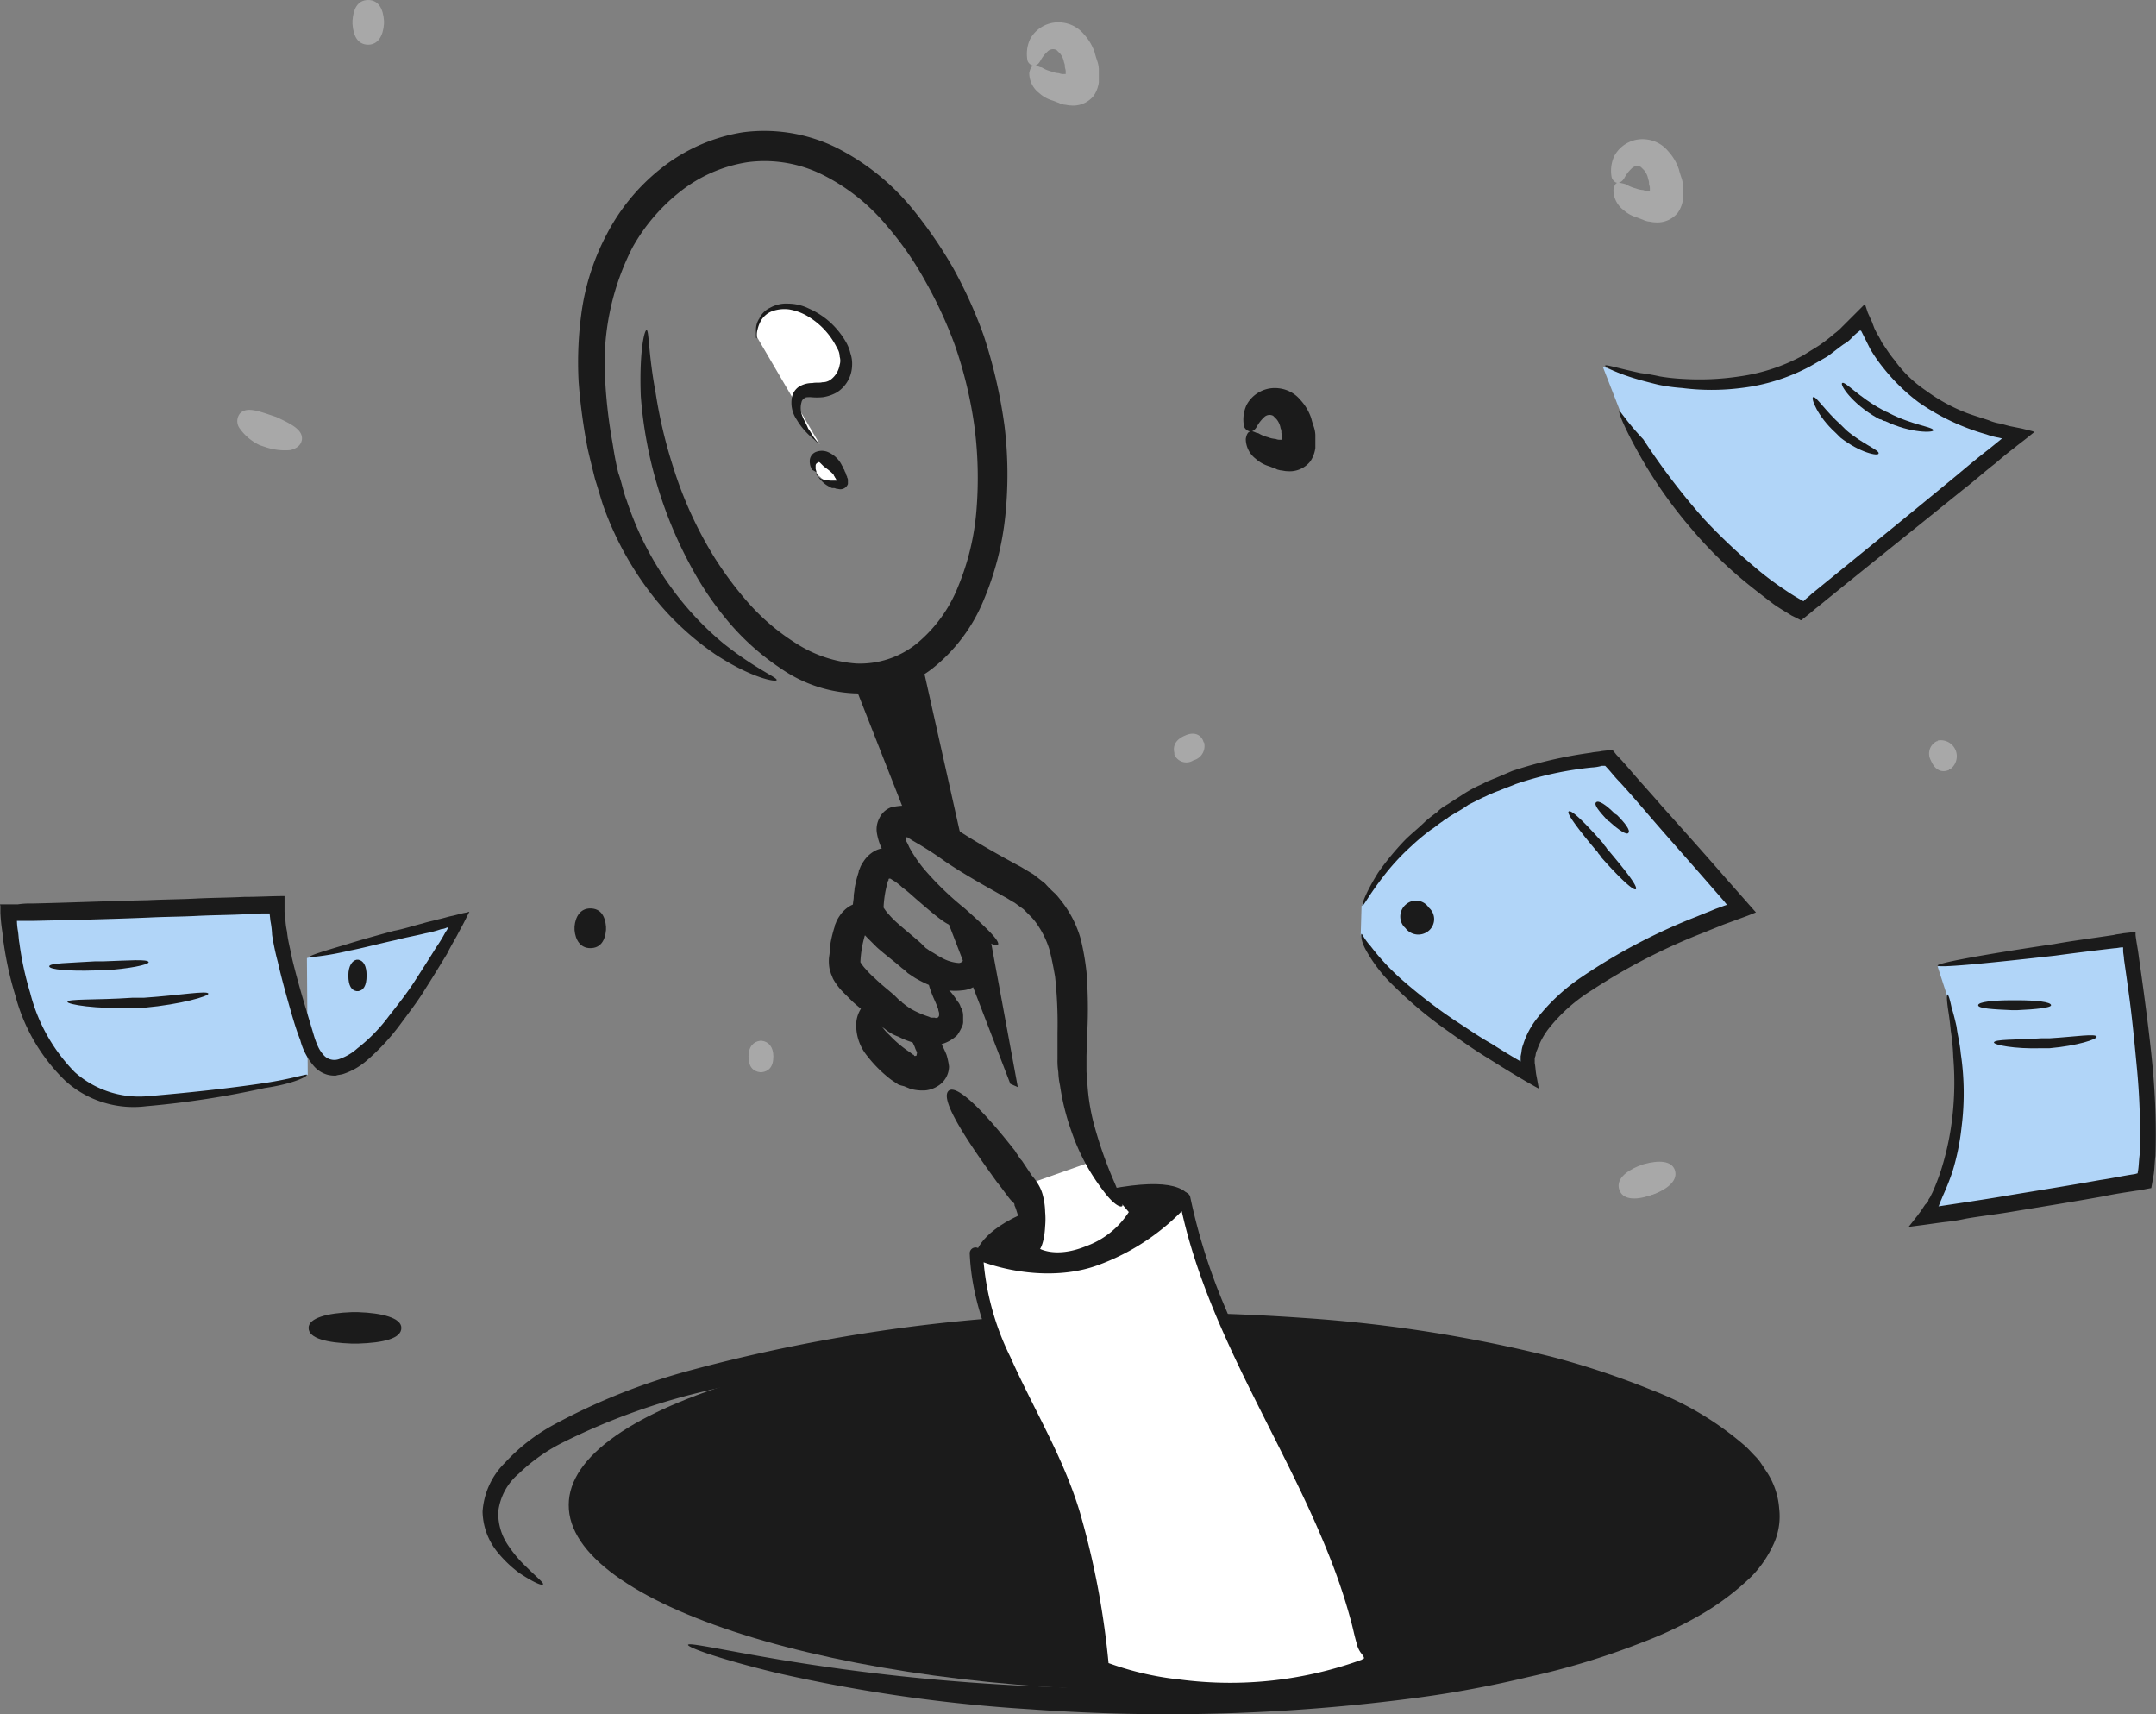 <svg xmlns="http://www.w3.org/2000/svg" width="234" height="185.997" viewBox="0 0 234 185.997">
  <rect x="0" y="0" width="234" height="185.997" fill="#808080" stroke="none"/>
  <g id="Group_11" data-name="Group 11" transform="translate(0.042 -29.118)">
    <path id="Path_85" data-name="Path 85" d="M132.265,78.367c.27,0,.54-.269.719-.628a3.924,3.924,0,0,1,.809-.988.84.84,0,0,1,.9-.09l.36.359a2.018,2.018,0,0,1,.449.988.968.968,0,0,1,.091.449c0,.18.09.269.09.539v.269h-.18a1.14,1.14,0,0,1-.539-.09,2.634,2.634,0,0,1-.81-.18,3.9,3.9,0,0,1-1.079-.449c-.269,0-.539-.269-.809-.18q-.4,0-.539.808a2.732,2.732,0,0,0,1.079,2.155,3.749,3.749,0,0,0,1.439.808c.269.09.449.18.719.269l.179.09.36.09c.18,0,.45.09.719.09A2.858,2.858,0,0,0,138.74,81.6a3.431,3.431,0,0,0,.539-1.436V78.726a3.193,3.193,0,0,0-.179-.9c-.091-.269-.18-.539-.27-.9a5.484,5.484,0,0,0-1.17-1.975,3.542,3.542,0,0,0-2.248-1.257,3.48,3.48,0,0,0-3.6,1.8,3.792,3.792,0,0,0-.27,2.334A.843.843,0,0,0,132.265,78.367Z" transform="translate(3.441 -2.43)" fill="#1b1b1b"/>
    <path id="Path_86" data-name="Path 86" d="M135.313,31.483c.27,0,.54-.269.719-.628a3.93,3.93,0,0,1,.81-.988.839.839,0,0,1,.9-.09l.36.359a2.027,2.027,0,0,1,.45.988.977.977,0,0,1,.09.449c0,.18.09.269.09.539v.269h-.179a1.144,1.144,0,0,1-.54-.09,2.628,2.628,0,0,1-.809-.179,3.886,3.886,0,0,1-1.079-.449c-.27,0-.54-.269-.81-.18q-.4,0-.539.808a2.738,2.738,0,0,0,1.079,2.155,3.749,3.749,0,0,0,1.439.808c.27.09.449.18.719.269l.18.09.36.09c.179,0,.449.09.719.09a2.857,2.857,0,0,0,2.518-1.077,3.418,3.418,0,0,0,.539-1.436V31.842a3.193,3.193,0,0,0-.179-.9c-.09-.269-.18-.539-.27-.9a5.5,5.5,0,0,0-1.169-1.975,3.546,3.546,0,0,0-2.249-1.257,3.48,3.48,0,0,0-3.6,1.8,3.8,3.8,0,0,0-.27,2.334A.844.844,0,0,0,135.313,31.483Z" transform="translate(-23.11 4.769)" fill="#a8a8a8"/>
    <path id="Path_87" data-name="Path 87" d="M93.814,84.066a.9.9,0,0,0,.36.449,2.835,2.835,0,0,0,1.529.808c.36.09,1.079.269,1.169-.09.09-.269-.18-.718-.36-.988-.45-.808-1.349-1.885-2.338-1.8C93.455,82.54,93.455,83.348,93.814,84.066Z" transform="translate(-5.243 -3.687)" fill="#fff"/>
    <path id="Path_88" data-name="Path 88" d="M93.786,84.023a1.414,1.414,0,0,0-.09-.359V83.3c0-.18.09-.269.27-.359.09-.09.18,0,.27.09l.27.269c.18.18.629.449.989.808.09.09.18.18.18.269.09.09.09.18.18.269l.09.18s.09.18.09.09H95.4a3.869,3.869,0,0,1-1.079-.18,3.424,3.424,0,0,1-.54-.449c.09-.18,0-.269,0-.269a.694.694,0,0,0,.09.269,2.071,2.071,0,0,0,.45.628,2.817,2.817,0,0,0,.989.718c.09.09.18.09.36.09s.18.09.45.09A.874.874,0,0,0,97.2,85.28v-.359a.539.539,0,0,0-.09-.359c0-.18-.09-.18-.09-.269l-.09-.269c-.09-.09-.09-.269-.18-.359s-.09-.269-.18-.359a3,3,0,0,0-1.619-1.526,1.742,1.742,0,0,0-1.169,0,1.066,1.066,0,0,0-.719.9,1.748,1.748,0,0,0,.09.718c.09.18.09.269.18.359A2,2,0,0,1,93.786,84.023Z" transform="translate(-5.214 -3.644)" fill="#1b1b1b"/>
    <path id="Path_89" data-name="Path 89" d="M86.967,68.362c-.36-2.155,1.349-3.681,3.687-3.411a8.113,8.113,0,0,1,5.755,4.758c.809,2.244-.45,4.219-2.608,4.219a4.264,4.264,0,0,0-1.529.09c-.989.269-1.169,1.526-.719,2.693A12.755,12.755,0,0,0,93.8,80.032" transform="translate(-4.87 -2.706)" fill="#fff"/>
    <path id="Path_90" data-name="Path 90" d="M93.8,80.113l-.18-.18c-.09-.18-.27-.359-.45-.628s-.36-.628-.629-.988c-.18-.449-.45-.9-.629-1.347a2.262,2.262,0,0,1-.09-1.526A.632.632,0,0,1,92.18,75c.09-.09.27-.09.629-.09a6.7,6.7,0,0,0,1.349,0,4.431,4.431,0,0,0,1.529-.539,3.551,3.551,0,0,0,1.619-2.873,3.484,3.484,0,0,0-.18-1.347,4.507,4.507,0,0,0-.45-1.167,8.983,8.983,0,0,0-1.8-2.244A8.659,8.659,0,0,0,92.629,65.3a5.163,5.163,0,0,0-2.248-.539,3.586,3.586,0,0,0-1.978.449,2.45,2.45,0,0,0-1.169,1.167,2.171,2.171,0,0,0-.36,1.167v.718c0,.18,0,.269.09.269v-.269a2.227,2.227,0,0,1,.09-.718,3.447,3.447,0,0,1,.45-1.077,2.411,2.411,0,0,1,1.169-.9,3.981,3.981,0,0,1,1.8-.18,5.873,5.873,0,0,1,1.978.718,8.19,8.19,0,0,1,3.237,3.5,1.729,1.729,0,0,1,.27.9,1.526,1.526,0,0,1,0,.9,2.508,2.508,0,0,1-.989,1.616,1.521,1.521,0,0,1-.9.269c-.27.09-.629,0-1.079.09a2.69,2.69,0,0,0-1.529.449,1.846,1.846,0,0,0-.719,1.347,3.221,3.221,0,0,0,.54,2.154,7.809,7.809,0,0,0,1.888,2.155Z" transform="translate(-4.868 -2.697)" fill="#1b1b1b"/>
    <path id="Path_91" data-name="Path 91" d="M130.27,221.9c35.879,0,65.014-9.336,65.014-20.019s-29.045-19.3-64.924-19.391c-35.879,0-65.014,8.528-65.014,19.211C65.256,212.389,94.3,221.814,130.27,221.9Z" transform="translate(-3.662 -9.29)" fill="#1b1b1b"/>
    <path id="Path_92" data-name="Path 92" d="M62,210.224c.09-.179-.629-.717-1.8-1.885a13.4,13.4,0,0,1-1.978-2.334,6.148,6.148,0,0,1-1.079-3.681,6.381,6.381,0,0,1,2.248-4.13,19.274,19.274,0,0,1,5.036-3.5A69.952,69.952,0,0,1,79,189.4a190.5,190.5,0,0,1,40.915-5.3,209.079,209.079,0,0,1,24.638.628,161.332,161.332,0,0,1,26.257,4.22,66.345,66.345,0,0,1,10.341,3.412,32.075,32.075,0,0,1,8.993,5.3,12.106,12.106,0,0,1,1.079,1.077c.179.179.27.359.449.538a1.447,1.447,0,0,1,.36.629,5.359,5.359,0,0,1,.9,2.424,6.343,6.343,0,0,1-2.068,4.758,18.689,18.689,0,0,1-4.946,3.681,42.107,42.107,0,0,1-5.756,2.693,96.422,96.422,0,0,1-11.96,3.681,112.952,112.952,0,0,1-11.78,2.244,217.624,217.624,0,0,1-41.274,1.886,228.306,228.306,0,0,1-27.426-2.874c-6.384-1.077-9.891-1.885-9.981-1.615s3.327,1.525,9.622,3.052a170.926,170.926,0,0,0,27.606,3.95,205.721,205.721,0,0,0,41.9-1.256,117.85,117.85,0,0,0,12.049-2.245,81.692,81.692,0,0,0,12.41-3.77,42.039,42.039,0,0,0,6.114-2.873,28.281,28.281,0,0,0,5.755-4.309,12.183,12.183,0,0,0,2.249-3.231,7.23,7.23,0,0,0,.719-4.13,8.286,8.286,0,0,0-1.349-3.95l-.539-.808a4.992,4.992,0,0,0-.63-.808c-.45-.448-.9-.987-1.349-1.346a33.723,33.723,0,0,0-9.982-5.925,89.5,89.5,0,0,0-10.79-3.591,153.094,153.094,0,0,0-26.887-4.219,237.282,237.282,0,0,0-25.089-.449,180.791,180.791,0,0,0-41.454,6.1A68.034,68.034,0,0,0,63.173,192.9a20.476,20.476,0,0,0-5.305,4.13,8.22,8.22,0,0,0-2.428,5.3,7.209,7.209,0,0,0,1.619,4.4,13.145,13.145,0,0,0,2.338,2.244C61.015,210.045,61.914,210.4,62,210.224Z" transform="translate(-3.107 -9.191)" fill="#1b1b1b"/>
    <path id="Path_93" data-name="Path 93" d="M73.86,66.523c-.27,0-.809,2.514-.629,7.182a45.957,45.957,0,0,0,5.755,19.032A34.588,34.588,0,0,0,82.853,98.3a27.036,27.036,0,0,0,5.575,4.937,15.121,15.121,0,0,0,7.823,2.693,12.841,12.841,0,0,0,8.632-2.693,18.344,18.344,0,0,0,5.575-7.451,31.905,31.905,0,0,0,2.338-9.157,43.748,43.748,0,0,0-.09-9.7,54.949,54.949,0,0,0-2.249-9.785,49.668,49.668,0,0,0-3.327-7.361,47.6,47.6,0,0,0-4.677-6.733,25.477,25.477,0,0,0-8.093-6.374,17.776,17.776,0,0,0-10.071-1.616,19.154,19.154,0,0,0-8.9,3.95,22.073,22.073,0,0,0-5.845,7.092,25.675,25.675,0,0,0-2.7,8.169,39.355,39.355,0,0,0-.36,7.9,61.62,61.62,0,0,0,.989,7.272c.27,1.167.539,2.244.809,3.322.36,1.077.629,2.155.989,3.142a34.948,34.948,0,0,0,5.665,9.965,30.877,30.877,0,0,0,6.385,5.835c3.957,2.6,6.654,3.052,6.654,2.783.09-.269-2.248-1.167-5.755-3.951a32.824,32.824,0,0,1-5.575-5.925A34.384,34.384,0,0,1,71.7,85.016c-.36-.9-.54-1.975-.9-2.963-.27-1.077-.45-2.065-.629-3.232A54.491,54.491,0,0,1,69.364,72a27.585,27.585,0,0,1,2.967-14.453,20.326,20.326,0,0,1,5.126-6.015A15.654,15.654,0,0,1,84.831,48.3a14.123,14.123,0,0,1,8.093,1.347,21.606,21.606,0,0,1,7.014,5.566,35.193,35.193,0,0,1,4.226,6.1,46.81,46.81,0,0,1,3.147,6.823,45.84,45.84,0,0,1,2.158,9.067,42.929,42.929,0,0,1,.18,8.977,27.2,27.2,0,0,1-1.979,8.169,15.372,15.372,0,0,1-4.5,6.194,9.808,9.808,0,0,1-6.564,2.155,13.87,13.87,0,0,1-6.474-2.155,23.713,23.713,0,0,1-5.126-4.309,38.653,38.653,0,0,1-3.777-5.027,42.924,42.924,0,0,1-4.5-9.875,52.338,52.338,0,0,1-1.888-7.99C74.04,69.037,74.13,66.523,73.86,66.523Z" transform="translate(-3.723 -1.585)" fill="#1b1b1b"/>
    <path id="Path_94" data-name="Path 94" d="M154.477,218.1c1.258-.448-.18-1.346-.36-2.335-3.6-16.518-16.187-31.689-19.334-48.3a25.723,25.723,0,0,1-9.8,6.733c-6.025,2.154-12.769-.718-12.769-.718.27,8.349,5.486,15.71,8.812,23.341,2.428,5.566,4.407,15.441,4.946,21.545A41.607,41.607,0,0,0,154.477,218.1Z" transform="translate(-6.287 -8.449)" fill="#fff"/>
    <path id="Path_95" data-name="Path 95" d="M154.793,218.7c1.349-.629.63-1.706.09-2.693a20.572,20.572,0,0,1-.719-2.514c-.27-.9-.449-1.8-.719-2.6a72.658,72.658,0,0,0-4.137-10.324c-3.237-7-7.1-13.825-10.072-21.007a64.3,64.3,0,0,1-3.867-12.21.724.724,0,0,0-1.169-.269,22.536,22.536,0,0,1-9.352,6.464,17.916,17.916,0,0,1-12.589-.629.631.631,0,0,0-.809.629c.27,6.643,3.417,12.568,6.295,18.314a63.807,63.807,0,0,1,3.777,8.439,69.83,69.83,0,0,1,2.158,8.528,85.29,85.29,0,0,1,1.439,9.605.593.593,0,0,0,.539.629,31.888,31.888,0,0,0,8.633,2.065,44.7,44.7,0,0,0,20.322-2.334c.81-.269.449-1.616-.36-1.257a41.971,41.971,0,0,1-19.963,2.245,32.75,32.75,0,0,1-8.273-1.975c.18.179.36.448.54.628a89.124,89.124,0,0,0-3.147-16.787c-1.8-6.015-5.035-11.221-7.554-16.878a28.9,28.9,0,0,1-2.967-11.221c-.27.179-.54.449-.809.629,4.046,1.616,9.172,2.154,13.308.629a24.543,24.543,0,0,0,9.981-6.823c-.36-.09-.719-.179-1.169-.269,2.788,14.184,11.51,26.214,16.635,39.589.719,1.885,1.349,3.77,1.889,5.746.27.9.449,1.885.719,2.783a2.68,2.68,0,0,0,.36.9c.09.179.63.717.36.807C153.264,217.888,153.983,219.055,154.793,218.7Z" transform="translate(-6.243 -8.416)" fill="#1b1b1b"/>
    <path id="Path_96" data-name="Path 96" d="M112.571,173.849c-.27-.09-.449-.36-.36-.539.36-.987,1.978-3.591,8.9-5.476,8.723-2.424,12.68-2.244,14.028-.808C136.4,168.373,125.43,177.888,112.571,173.849Z" transform="translate(-6.285 -8.365)" fill="#1b1b1b"/>
    <path id="Path_97" data-name="Path 97" d="M119.193,172.726s1.8,1.257,5.305-.179a9.26,9.26,0,0,0,4.586-3.681l-4.5-5.3-6.114,2.155-.45,1.167Z" transform="translate(-6.612 -8.23)" fill="#fff"/>
    <path id="Path_98" data-name="Path 98" d="M113.909,137.568c.269-.359-1.08-1.706-3.6-3.95a33.037,33.037,0,0,1-4.137-3.95,14.481,14.481,0,0,1-1.888-2.693,5.28,5.28,0,0,0-.36-.718v-.179c0-.09,0-.179.09-.179s.091,0,.18.09l.179.09.27.179c.18.09.449.269.63.359.9.539,1.888,1.168,2.877,1.885,1.979,1.347,4.226,2.6,6.475,3.861.36.179.719.448,1.079.628l.988.718.81.808a6.308,6.308,0,0,1,.719.9,9.933,9.933,0,0,1,1.258,2.6c.27.987.45,1.975.63,2.962a46.879,46.879,0,0,1,.27,6.1v2.873a7.739,7.739,0,0,0,.09,1.437,7.862,7.862,0,0,0,.18,1.436,25.745,25.745,0,0,0,1.258,5.028,22.5,22.5,0,0,0,3.417,6.374c.989,1.346,1.8,1.885,2.068,1.7.18-.179-.179-.987-.809-2.513a44.9,44.9,0,0,1-2.249-6.374,22.276,22.276,0,0,1-.719-4.578c0-.449-.09-.808-.09-1.257v-1.346c0-.9.09-1.885.09-2.873a52.338,52.338,0,0,0-.09-6.464,27.318,27.318,0,0,0-.63-3.591,11.91,11.91,0,0,0-1.709-3.591,15.381,15.381,0,0,0-.988-1.257,14.037,14.037,0,0,1-1.17-1.167c-.449-.359-.809-.629-1.258-.987l-1.349-.808c-2.338-1.256-4.407-2.424-6.385-3.681a34.016,34.016,0,0,0-3.057-1.8c-.27-.179-.54-.269-.81-.448l-.449-.18-.63-.269c-.269-.09-.539-.09-.719-.179l-.36-.09h-.36a6.97,6.97,0,0,0-1.349.179,2.284,2.284,0,0,0-1.258,1.167,2.587,2.587,0,0,0-.27,1.616,6.237,6.237,0,0,0,.54,1.706,4.872,4.872,0,0,0,.539.987,14.74,14.74,0,0,0,2.518,3.052,21.263,21.263,0,0,0,4.946,3.77C112.02,136.941,113.639,137.838,113.909,137.568Z" transform="translate(-5.644 -5.93)" fill="#1b1b1b"/>
    <path id="Path_99" data-name="Path 99" d="M109.055,155.2c-.988.718,1.17,4.309,4.317,8.707a224034.979,224034.979,0,0,1,.9,1.257c.45.538.81,1.077,1.17,1.525a4.464,4.464,0,0,0,.629.718s.091,0,.091.269c.179.36.269.808.449,1.257.09.448.27.9.36,1.256.449,1.616.809,2.6,1.439,2.6.54,0,.989-1.077,1.079-2.873a8.61,8.61,0,0,0,0-1.526,7.883,7.883,0,0,0-.27-1.885,4.309,4.309,0,0,0-.629-1.346,4.938,4.938,0,0,0-.54-.718l-1.079-1.616a2.687,2.687,0,0,1-.449-.629c-.18-.179-.27-.448-.45-.628C112.832,157.44,109.954,154.567,109.055,155.2Z" transform="translate(-6.096 -7.757)" fill="#1b1b1b"/>
    <path id="Path_100" data-name="Path 100" d="M100.109,145.115c-.269-.179-.539-.09-.989.36a3.3,3.3,0,0,0-.719,2.244,5.22,5.22,0,0,0,1.169,3.142,14.272,14.272,0,0,0,2.607,2.6l.81.539.269.09.36.09c.18.09.45.179.63.269a4.97,4.97,0,0,0,1.619.18,3.014,3.014,0,0,0,1.349-.449,2.521,2.521,0,0,0,1.258-2.154,7.979,7.979,0,0,0-.269-1.257c-.18-.448-.36-.808-.54-1.167a2.483,2.483,0,0,0-.539-.718c-.18-.179-.27-.359-.45-.538-1.258-1.257-2.428-1.437-2.7-.987s.179,1.256.719,2.423c.09.179.09.27.179.449s.18.359.09.448c0,.179,0,.179-.09.179-.09.091-.27,0-.179-.09H104.6a3.663,3.663,0,0,1-.36-.269A12.392,12.392,0,0,1,102,148.616a5.291,5.291,0,0,1-1.169-1.526,7.488,7.488,0,0,1-.361-1.346C100.468,145.564,100.379,145.2,100.109,145.115Z" transform="translate(-5.513 -7.192)" fill="#1b1b1b"/>
    <path id="Path_101" data-name="Path 101" d="M106.138,141.963c.449-.36-.27-1.885-1.978-4.22-.45-.539-.9-1.167-1.529-1.8a10.283,10.283,0,0,0-.989-.987,3.914,3.914,0,0,0-.629-.539c-.27-.269-.72-.359-1.08-.628a2.778,2.778,0,0,0-2.517.269,3.45,3.45,0,0,0-.989.987,3.877,3.877,0,0,0-.36.629c-.09.269-.18.359-.18.538a13.135,13.135,0,0,0-.45,1.8c0,.27-.09.539-.09.9,0,.27-.09.629-.09.9a4.361,4.361,0,0,0,.09,1.077c.09.18.09.36.18.539l.18.448a6.616,6.616,0,0,0,1.079,1.437l1.079,1.077c.809.718,1.619,1.347,2.338,1.975.18.18.36.27.54.449l.27.269c.09.09.269.179.36.269a4.54,4.54,0,0,0,1.439.808,8.152,8.152,0,0,0,2.967.9,2.45,2.45,0,0,0,.809,0c.27,0,.54-.09.9-.09a4.068,4.068,0,0,0,1.709-.987,5.369,5.369,0,0,0,.539-.987,1.129,1.129,0,0,0,.091-.539v-.538a1.812,1.812,0,0,0-.27-.987,1.45,1.45,0,0,0-.36-.629,6.409,6.409,0,0,0-1.349-1.616c-.809-.717-1.439-.987-1.709-.717-.179.179,0,.807.36,1.7.18.449.449.988.63,1.526,0,.179.09.269.09.449v.179c0,.09-.09.269-.179.269s-.18.09-.27,0h-.27a.542.542,0,0,1-.36-.09,10.8,10.8,0,0,1-1.888-.808,7.687,7.687,0,0,1-.9-.629c-.09-.09-.179-.09-.179-.179l-.27-.179-.54-.539c-.719-.628-1.528-1.256-2.158-1.885a8.384,8.384,0,0,1-.9-.9,4.9,4.9,0,0,1-.629-.808,12.011,12.011,0,0,1,.45-2.783.313.313,0,0,1,.09-.179v-.09a.088.088,0,0,1,.09-.09h.09c.18.09.27.179.449.269a6.376,6.376,0,0,1,.9.718c.63.449,1.169.987,1.709,1.437C104.429,141.244,105.778,142.232,106.138,141.963Z" transform="translate(-5.337 -6.553)" fill="#1b1b1b"/>
    <path id="Path_102" data-name="Path 102" d="M108.9,135.686c.449-.359-.27-1.885-1.979-4.22-.449-.538-.9-1.167-1.528-1.8a10.386,10.386,0,0,0-.989-.987,3.922,3.922,0,0,0-.63-.538c-.27-.27-.719-.36-1.079-.629a2.784,2.784,0,0,0-2.518.269,3.46,3.46,0,0,0-.989.987,3.95,3.95,0,0,0-.36.629c-.09.269-.18.359-.18.539a13.08,13.08,0,0,0-.45,1.8c0,.269-.09.538-.09.9,0,.269-.09.628-.09.9a4.364,4.364,0,0,0,.09,1.077c.09.179.09.359.18.538l.18.449a6.606,6.606,0,0,0,1.079,1.436l1.079,1.078c.9.807,1.888,1.526,2.7,2.244a3.864,3.864,0,0,1,.629.539l.81.538a13.462,13.462,0,0,0,1.618.808,6.59,6.59,0,0,0,3.507.539,2.892,2.892,0,0,0,2.7-2.783,3.186,3.186,0,0,0-.179-.9,6.294,6.294,0,0,0-.27-.718,2.3,2.3,0,0,0-.63-.9,7.047,7.047,0,0,0-1.169-1.167c-.719-.718-1.259-.9-1.439-.629-.18.179-.091.629.269,1.437.18.359.36.807.54,1.256s.36,1.077.27,1.167a.615.615,0,0,1-.45.269,4.433,4.433,0,0,1-1.978-.628c-.36-.179-.719-.449-1.079-.629-.18-.09-.36-.269-.54-.359l-.539-.539c-.81-.718-1.709-1.436-2.519-2.154a8.577,8.577,0,0,1-.9-.9,4.992,4.992,0,0,1-.63-.808,12.037,12.037,0,0,1,.449-2.783.312.312,0,0,1,.091-.179v-.09a.088.088,0,0,1,.09-.091h.09c.18.091.27.18.449.27a6.242,6.242,0,0,1,.9.718c.63.448,1.169.987,1.709,1.436C107.192,134.878,108.541,135.955,108.9,135.686Z" transform="translate(-5.492 -6.201)" fill="#1b1b1b"/>
    <path id="Path_103" data-name="Path 103" d="M97.543,106.763l6.745,17.147,5.844,2.783-4.946-22.085S103.029,106.943,97.543,106.763Z" transform="translate(-5.465 -4.928)" fill="#1b1b1b"/>
    <path id="Path_104" data-name="Path 104" d="M108.022,133.423l7.643,19.84.81.359-2.968-16.069Z" transform="translate(-6.052 -6.542)" fill="#1b1b1b"/>
    <path id="Path_105" data-name="Path 105" d="M213.767,140.771l20.773-2.783s3.237,19.48,1.708,26.214c-13.578,2.514-23.919,3.86-23.919,3.86s6.384-7.72,2.428-24.239" transform="translate(-3.518 -6.798)" fill="#b1d5f8"/>
    <path id="Path_106" data-name="Path 106" d="M214.744,143.764c-.09,0-.09.629.09,1.8q.136.809.27,2.155a23.958,23.958,0,0,1,.27,2.873,32.942,32.942,0,0,1-.27,7.72,30.448,30.448,0,0,1-1.079,4.578,24.927,24.927,0,0,1-.9,2.335q-.136.269-.27.539l-.18.269v.09c0,.09-.09.09-.09.179l-.27.269-.36.539c-.09.179-.27.359-.449.629-.36.448-.63.808-.989,1.256.54-.09,1.349-.179,1.979-.269s1.258-.179,1.978-.27a19.525,19.525,0,0,0,2.249-.359c1.528-.269,3.147-.448,4.765-.718,3.238-.538,6.655-1.077,10.162-1.706,1.258-.269,2.518-.448,3.686-.628.18,0,.989-.179,1.528-.27l.27-1.525c.09-.629.09-1.257.18-1.975a77.9,77.9,0,0,0-.27-9.247c-.27-2.962-.63-5.745-.989-8.438-.179-1.346-.36-2.6-.539-3.86-.091-.808-.27-1.616-.36-2.424v-.269a.088.088,0,0,0-.091-.09l-.449.09-.809.09c-.36.09-.719.09-.989.179-2.338.36-4.5.629-6.475.987-7.913,1.168-12.679,2.065-12.679,2.335s4.856-.179,12.769-1.077q2.967-.4,6.474-.808c.27,0,.54-.09.809-.09h.091v.359c0,.269.09.629.09.9.179,1.257.36,2.514.54,3.86.36,2.6.629,5.476.9,8.35a73.731,73.731,0,0,1,.27,8.976c-.09.629-.09,1.257-.18,1.8-.09.449,0,.27-.09.27,0,0,.09,0-.27.09-1.258.179-2.428.448-3.686.628-3.507.629-6.924,1.168-10.161,1.706-2.608.449-5.126.808-7.464,1.168a.316.316,0,0,0,.091-.18l.179-.448c.09-.179.18-.449.27-.629.36-.808.719-1.706.989-2.514a25.859,25.859,0,0,0,.989-4.847,29.19,29.19,0,0,0-.091-7.99c-.09-1.077-.36-2.065-.449-2.873-.179-.808-.36-1.525-.54-2.065C215.014,144.3,214.834,143.764,214.744,143.764Z" transform="translate(-3.417 -6.739)" fill="#1b1b1b"/>
    <path id="Path_107" data-name="Path 107" d="M144.786,133.431s5.755-14.094,26.707-15.889l14.387,16.339s-25.717,8.707-23.11,18.044c-17.8-10.234-18.075-15.35-18.075-15.35" transform="translate(2.948 -6.027)" fill="#b1d5f8"/>
    <path id="Path_108" data-name="Path 108" d="M144.788,136.425c-.091,0-.091.718.449,1.706a16.139,16.139,0,0,0,3.058,3.951,45.3,45.3,0,0,0,5.935,4.937c1.258.9,2.518,1.8,3.956,2.693l2.158,1.347c.45.269,2.338,1.436,3.687,2.154-.09-.449-.18-.987-.27-1.437s-.09-.9-.18-1.346v-.539l.091-.269a1.667,1.667,0,0,1,.179-.629,8.187,8.187,0,0,1,1.349-2.423,18.263,18.263,0,0,1,4.586-4.04,65.1,65.1,0,0,1,12.229-6.284c.63-.269,1.349-.538,1.979-.808l.989-.359,1.709-.629.9-.359-3.327-3.77c-2.338-2.693-4.677-5.3-6.924-7.811-1.079-1.256-2.158-2.423-3.237-3.681-.54-.629-1.08-1.256-1.619-1.8l-.36-.448-.09-.09h-.36l-.81.09c-.36.09-.809.09-1.169.179a47.581,47.581,0,0,0-8.542,1.975l-1.889.808c-.27.09-.63.269-.9.359a8.216,8.216,0,0,1-.9.449,14.424,14.424,0,0,0-1.619.9c-.539.359-.988.629-1.528.987-.27.179-.449.269-.719.448a3.971,3.971,0,0,0-.63.539,15.4,15.4,0,0,0-1.258.987c-.72.718-1.529,1.347-2.159,1.975a29.5,29.5,0,0,0-2.967,3.591c-1.349,2.155-1.8,3.5-1.709,3.591s.719-1.167,2.248-3.142a24.576,24.576,0,0,1,3.058-3.322,22.89,22.89,0,0,1,2.158-1.8c.45-.269.81-.629,1.259-.9.179-.179.449-.269.63-.448.27-.18.449-.27.719-.449a12.473,12.473,0,0,0,1.439-.9l1.619-.808c.269-.09.539-.269.809-.359a9.587,9.587,0,0,1,.9-.36c.63-.269,1.17-.448,1.8-.717a37.315,37.315,0,0,1,8.272-1.8,4.479,4.479,0,0,0,1.079-.18h.36c.54.539.989,1.168,1.529,1.706,1.079,1.168,2.158,2.424,3.237,3.681,2.158,2.514,4.5,5.117,6.835,7.811l1.258,1.437.36.448-.27.09-.988.36c-.63.269-1.349.538-1.979.807a63.182,63.182,0,0,0-12.5,6.554,21.093,21.093,0,0,0-4.856,4.488,8.854,8.854,0,0,0-1.528,2.874,2.62,2.62,0,0,0-.18.808l-.09.448v.539c.36.269-1.888-1.078-3.147-1.885-1.439-.808-2.7-1.706-3.956-2.514a55.416,55.416,0,0,1-5.935-4.578,25.071,25.071,0,0,1-3.237-3.5C145.058,136.964,144.878,136.425,144.788,136.425Z" transform="translate(2.946 -5.969)" fill="#1b1b1b"/>
    <path id="Path_109" data-name="Path 109" d="M184.227,71.681s16.815,7.361,27.966-5.207c3.328,9.426,11.96,11.85,16.905,12.838-16.456,13.735-23.379,19.032-23.379,19.032s-11.42-5.476-19.6-21.815" transform="translate(-10.32 -2.793)" fill="#b1d5f8"/>
    <path id="Path_110" data-name="Path 110" d="M186.041,76.438c-.09.09.36,1.347,1.619,3.681a49.442,49.442,0,0,0,6.2,9.067,45.015,45.015,0,0,0,5.485,5.476c1.079.9,2.249,1.8,3.417,2.693.63.449,1.259.808,1.979,1.257l.9.449c.18.179.27-.09.45-.18l.449-.359c.36-.269.63-.539.989-.808,4.856-3.95,10.251-8.259,15.916-12.838,1.17-.9,2.249-1.885,3.417-2.783.63-.539,1.259-1.077,1.979-1.616.539-.449,1.169-.9,1.709-1.347l.449-.359.09-.09h0l-.27-.09-1.079-.269-1.349-.269-.988-.269a5.155,5.155,0,0,1-1.259-.359c-.809-.269-1.709-.539-2.428-.808a19.039,19.039,0,0,1-4.407-2.424,13.366,13.366,0,0,1-3.416-3.322c-.54-.628-.9-1.257-1.349-1.885a9.786,9.786,0,0,0-.54-.988q-.134-.269-.27-.539l-.269-.718-.45-.988-.179-.539-.09-.269-.091-.09a.088.088,0,0,0-.09.09l-1.528,1.526-.81.808a5.76,5.76,0,0,1-.809.718,19.742,19.742,0,0,1-1.618,1.257c-.54.359-1.17.718-1.709,1.077a20.188,20.188,0,0,1-7.014,2.334,29.123,29.123,0,0,1-6.115.269,21.635,21.635,0,0,1-2.518-.269,20.1,20.1,0,0,0-2.068-.359c-2.518-.539-3.867-.988-3.867-.808-.09.09,1.169.808,3.686,1.526.63.18,1.349.359,2.068.539a20.353,20.353,0,0,0,2.608.359,25.254,25.254,0,0,0,6.384,0,21.051,21.051,0,0,0,7.463-2.334l1.889-1.077c.63-.449,1.169-.9,1.8-1.347a3.526,3.526,0,0,0,.9-.718,5.759,5.759,0,0,1,.809-.718l.09-.09a.088.088,0,0,0,.09.09l.18.359q.135.269.27.539l.539,1.077a16.925,16.925,0,0,0,1.439,2.065A20.969,20.969,0,0,0,218.5,75.45a24.354,24.354,0,0,0,7.374,3.5,7.5,7.5,0,0,0,1.349.359l.36.09-1.439,1.167c-1.169.9-2.248,1.8-3.417,2.783-5.665,4.668-10.97,8.977-15.826,12.927-.27.269-.54.449-.809.718-.091.09,0,.09-.18,0a21.511,21.511,0,0,1-1.888-1.167,32.162,32.162,0,0,1-3.328-2.514,61.5,61.5,0,0,1-5.485-5.207,73.035,73.035,0,0,1-6.565-8.618C186.851,77.6,186.132,76.348,186.041,76.438Z" transform="translate(-10.335 -2.702)" fill="#1b1b1b"/>
    <path id="Path_111" data-name="Path 111" d="M33.325,139.655,49.6,135.615S36.922,159.674,33.325,148.9s-3.417-14.812-3.417-14.812l-28.955.718s.809,21.9,15.377,20.468,17.085-2.962,17.085-2.962" transform="translate(-0.056 -6.579)" fill="#b1d5f8"/>
    <path id="Path_112" data-name="Path 112" d="M33.269,152.244c-.09-.09-1.619.448-4.586.9s-7.374.987-12.769,1.436a10.51,10.51,0,0,1-7.823-2.6,18.858,18.858,0,0,1-4.856-8.619,33.617,33.617,0,0,1-1.169-5.386c-.09-.448-.09-.987-.18-1.436a7.769,7.769,0,0,1-.09-.988H3.5c4.047-.09,8.273-.179,12.589-.359,1.709-.09,3.507-.09,5.215-.179s3.417-.09,5.215-.179a12.087,12.087,0,0,0,1.8-.09h.9l.09.807a10,10,0,0,1,.18,1.526,28.679,28.679,0,0,0,.629,2.962c.45,1.976.989,3.861,1.529,5.746.27.9.539,1.8.9,2.693a6.892,6.892,0,0,0,1.439,2.783,3.031,3.031,0,0,0,1.529.987,3.068,3.068,0,0,0,.9.09c.27-.09.539-.09.809-.179a7.425,7.425,0,0,0,2.518-1.437,24.142,24.142,0,0,0,3.6-3.86c.989-1.347,1.978-2.6,2.788-3.95.809-1.257,1.619-2.6,2.338-3.771.36-.717.719-1.346,1.079-1.975.27-.538.54-.987.809-1.525l.36-.718.18-.36c-.09,0-.27.091-.36.091-.54.09-1.079.269-1.529.359s-.989.269-1.439.359c-.629.179-1.169.27-1.709.449-1.079.269-2.158.628-3.147.808-1.978.538-3.6.987-5.036,1.436-2.7.808-4.226,1.257-4.136,1.437a29.932,29.932,0,0,0,4.316-.718c1.439-.269,3.057-.718,5.126-1.167.989-.27,2.068-.449,3.147-.718a11.884,11.884,0,0,0,1.708-.449,1.67,1.67,0,0,0,.629-.179h.09v.09l-.09.18-.18.269a15.7,15.7,0,0,1-.989,1.616c-.719,1.167-1.529,2.423-2.338,3.681s-1.8,2.513-2.788,3.77a18,18,0,0,1-3.417,3.5,5.729,5.729,0,0,1-1.978,1.167,1.544,1.544,0,0,1-1.709-.449,3.7,3.7,0,0,1-.629-.987,9.7,9.7,0,0,1-.45-1.256l-.809-2.693c-.539-1.8-1.079-3.681-1.529-5.566-.18-.987-.45-1.885-.54-2.873a7.854,7.854,0,0,1-.18-1.437c0-.269-.09-.448-.09-.808v-1.615c-1.439,0-2.878.09-4.406.09-1.709.09-3.507.09-5.216.179s-3.417.09-5.215.179c-4.316.09-8.543.269-12.589.359a8.655,8.655,0,0,0-1.529.091H0c-.09,0,0,.09,0,.179v.718a18.834,18.834,0,0,0,.18,1.885c.09.538.09.987.18,1.436a37.064,37.064,0,0,0,1.259,5.656,19.907,19.907,0,0,0,5.4,9.246,10.9,10.9,0,0,0,4.316,2.424,11.056,11.056,0,0,0,4.5.36,98.89,98.89,0,0,0,12.859-1.976C31.83,153.231,33.359,152.423,33.269,152.244Z" transform="translate(0 -6.51)" fill="#1b1b1b"/>
    <path id="Path_113" data-name="Path 113" d="M226.433,145.374c0-.36-1.618-.539-3.686-.539h-.54c-2.068,0-3.686.179-3.686.539s1.618.448,3.686.538h.54C224.815,145.822,226.433,145.643,226.433,145.374Z" transform="translate(-3.865 -7.181)" fill="#1b1b1b"/>
    <path id="Path_114" data-name="Path 114" d="M231.48,149.01c-.09-.359-2.248,0-5.125.179h-.9c-2.877.18-5.035.091-5.125.449,0,.269,2.248.718,5.125.629h.9C229.412,150,231.57,149.28,231.48,149.01Z" transform="translate(-3.966 -7.406)" fill="#1b1b1b"/>
    <path id="Path_115" data-name="Path 115" d="M175.252,125.8c.269-.269-.36-1.077-1.259-1.975-.09,0-.09-.09-.18-.09l-.09-.09c-.9-.9-1.709-1.437-1.978-1.167s.36.987,1.258,1.975c.09,0,.09.09.18.09l.09.09C174.172,125.445,175.072,126.074,175.252,125.8Z" transform="translate(1.437 -6.3)" fill="#1b1b1b"/>
    <path id="Path_116" data-name="Path 116" d="M175.887,131.97c.27-.269-1.079-1.975-2.968-4.22a1.238,1.238,0,0,1-.269-.359,1.222,1.222,0,0,1-.27-.359c-1.889-2.155-3.507-3.77-3.777-3.5-.27.179,1.079,1.975,2.968,4.219a1.257,1.257,0,0,1,.269.36,1.222,1.222,0,0,1,.27.359C174,130.624,175.617,132.149,175.887,131.97Z" transform="translate(1.611 -6.361)" fill="#1b1b1b"/>
    <path id="Path_117" data-name="Path 117" d="M152.234,137.123a1.645,1.645,0,0,0,.27-2.423l-.09-.091-.09-.09a1.649,1.649,0,0,0-2.428-.359,1.712,1.712,0,0,0-.27,2.424l.09.09.09.09A1.743,1.743,0,0,0,152.234,137.123Z" transform="translate(2.693 -6.936)" fill="#1b1b1b"/>
    <path id="Path_118" data-name="Path 118" d="M16.411,140.447c-.09-.359-2.158-.179-4.946-.09h-.9c-2.788.18-4.946.18-4.946.539s2.158.539,4.946.448h.9C14.343,141.166,16.411,140.717,16.411,140.447Z" transform="translate(-0.317 -6.924)" fill="#1b1b1b"/>
    <path id="Path_119" data-name="Path 119" d="M23,144.067c-.09-.359-3.057.179-7.014.449H14.73c-3.957.269-7.014.09-7.014.448,0,.269,3.057.808,7.1.629h1.259C20.035,145.234,23.093,144.336,23,144.067Z" transform="translate(-0.434 -7.132)" fill="#1b1b1b"/>
    <path id="Path_120" data-name="Path 120" d="M40.008,141.881c0,1.167.36,1.616.9,1.706h.18c.539-.09.9-.539.9-1.706,0-1.077-.36-1.616-.9-1.706h-.18C40.458,140.265,40.008,140.8,40.008,141.881Z" transform="translate(-2.243 -6.92)" fill="#1b1b1b"/>
    <path id="Path_121" data-name="Path 121" d="M221.646,79.007c0-.359-2.249-.539-4.856-1.885-.09-.09-.27-.09-.36-.18l-.36-.18c-2.518-1.347-4.047-3.142-4.317-2.873-.269.18,1.08,2.244,3.777,3.77.18.09.27.18.45.18.179.09.269.18.449.18C219.218,79.366,221.736,79.276,221.646,79.007Z" transform="translate(-11.859 -3.207)" fill="#1b1b1b"/>
    <path id="Path_122" data-name="Path 122" d="M215.523,81.612c.09-.359-1.709-.988-3.507-2.514l-.27-.269-.27-.269c-1.8-1.616-2.788-3.232-3.058-3.052-.269.09.45,2.065,2.428,3.86l.27.269.27.269C213.455,81.522,215.523,81.971,215.523,81.612Z" transform="translate(-11.671 -3.298)" fill="#1b1b1b"/>
    <path id="Path_123" data-name="Path 123" d="M169.034,43.751c.27,0,.54-.269.719-.628a3.93,3.93,0,0,1,.81-.988.839.839,0,0,1,.9-.09l.36.359a2.027,2.027,0,0,1,.45.988.977.977,0,0,1,.09.449c0,.18.09.269.09.539v.269h-.179a1.144,1.144,0,0,1-.54-.09,2.622,2.622,0,0,1-.809-.18,3.886,3.886,0,0,1-1.079-.449,5.768,5.768,0,0,0-.81-.18q-.4,0-.539.808a2.735,2.735,0,0,0,1.079,2.154,3.749,3.749,0,0,0,1.439.808c.27.09.449.18.719.269l.18.09.36.09c.179,0,.449.09.719.09a2.857,2.857,0,0,0,2.518-1.077,3.418,3.418,0,0,0,.539-1.436V44.11a3.192,3.192,0,0,0-.179-.9c-.09-.269-.18-.539-.27-.9a5.5,5.5,0,0,0-1.169-1.975,3.546,3.546,0,0,0-2.249-1.257,3.48,3.48,0,0,0-3.6,1.8,3.8,3.8,0,0,0-.27,2.334C168.495,43.661,168.855,43.841,169.034,43.751Z" transform="translate(6.574 5.183)" fill="#a8a8a8"/>
    <path id="Path_125" data-name="Path 125" d="M136.146,114.391c-1.079.449-1.349,1.168-1.17,1.885v.18a1.412,1.412,0,0,0,2.068.628,1.6,1.6,0,0,0,1.17-1.885.088.088,0,0,0-.091-.09v-.09C137.854,114.3,137.134,113.943,136.146,114.391Z" transform="translate(-7.558 -5.465)" fill="#a8a8a8"/>
    <path id="Path_126" data-name="Path 126" d="M86.017,151.2c0,1.167.539,1.616,1.259,1.706h.18c.719-.09,1.259-.539,1.259-1.706,0-1.077-.54-1.616-1.259-1.706h-.18C86.557,149.585,86.017,150.124,86.017,151.2Z" transform="translate(-4.82 -7.442)" fill="#a8a8a8"/>
    <path id="Path_127" data-name="Path 127" d="M27.513,77.386a1.338,1.338,0,0,0,0,1.616,5.589,5.589,0,0,0,2.158,1.8l.27.09.27.09A6.592,6.592,0,0,0,33,81.336c.719-.18,1.169-.539,1.259-1.167.09-1.077-1.259-1.706-2.788-2.424l-.27-.09C29.582,77.116,28.233,76.578,27.513,77.386Z" transform="translate(-1.528 -3.381)" fill="#a8a8a8"/>
    <path id="Path_128" data-name="Path 128" d="M42.193,29.861c-1.169,0-1.619.988-1.708,2.244v.359c.09,1.257.539,2.244,1.708,2.244,1.079,0,1.619-.988,1.709-2.244v-.359C43.811,30.759,43.272,29.861,42.193,29.861Z" transform="translate(-2.27 -0.742)" fill="#a8a8a8"/>
    <path id="Path_131" data-name="Path 131" d="M221.94,117.125c.449,1.077,1.169,1.347,1.888,1.077a.088.088,0,0,0,.091-.09h.09a1.735,1.735,0,0,0-1.259-3.142.088.088,0,0,0-.09.09h-.09A1.5,1.5,0,0,0,221.94,117.125Z" transform="translate(-12.423 -5.506)" fill="#a8a8a8"/>
    <path id="Path_132" data-name="Path 132" d="M186.128,166.432c.36,1.078,1.709,1.168,3.328.629.09,0,.179-.09.27-.09s.179-.09.269-.09c1.529-.629,2.519-1.526,2.159-2.6-.36-.987-1.709-1.077-3.328-.629-.09,0-.179.09-.27.09s-.179.091-.269.091C186.757,164.457,185.768,165.354,186.128,166.432Z" transform="translate(-10.422 -8.22)" fill="#a8a8a8"/>
    <path id="Path_134" data-name="Path 134" d="M67.722,138.588c1.169,0,1.619-.9,1.708-1.975v-.36c-.09-1.077-.539-1.975-1.708-1.975-1.079,0-1.619.9-1.709,1.975v.36C66.1,137.691,66.643,138.588,67.722,138.588Z" transform="translate(-3.699 -6.59)" fill="#1b1b1b"/>
    <path id="Path_135" data-name="Path 135" d="M35.436,182.393c0,1.167,2.068,1.616,4.676,1.706h.719c2.7-.09,4.676-.539,4.676-1.706,0-1.077-2.068-1.616-4.676-1.706h-.719C37.5,180.777,35.436,181.316,35.436,182.393Z" transform="translate(-1.987 -9.189)" fill="#1b1b1b"/>
  </g>
</svg>

